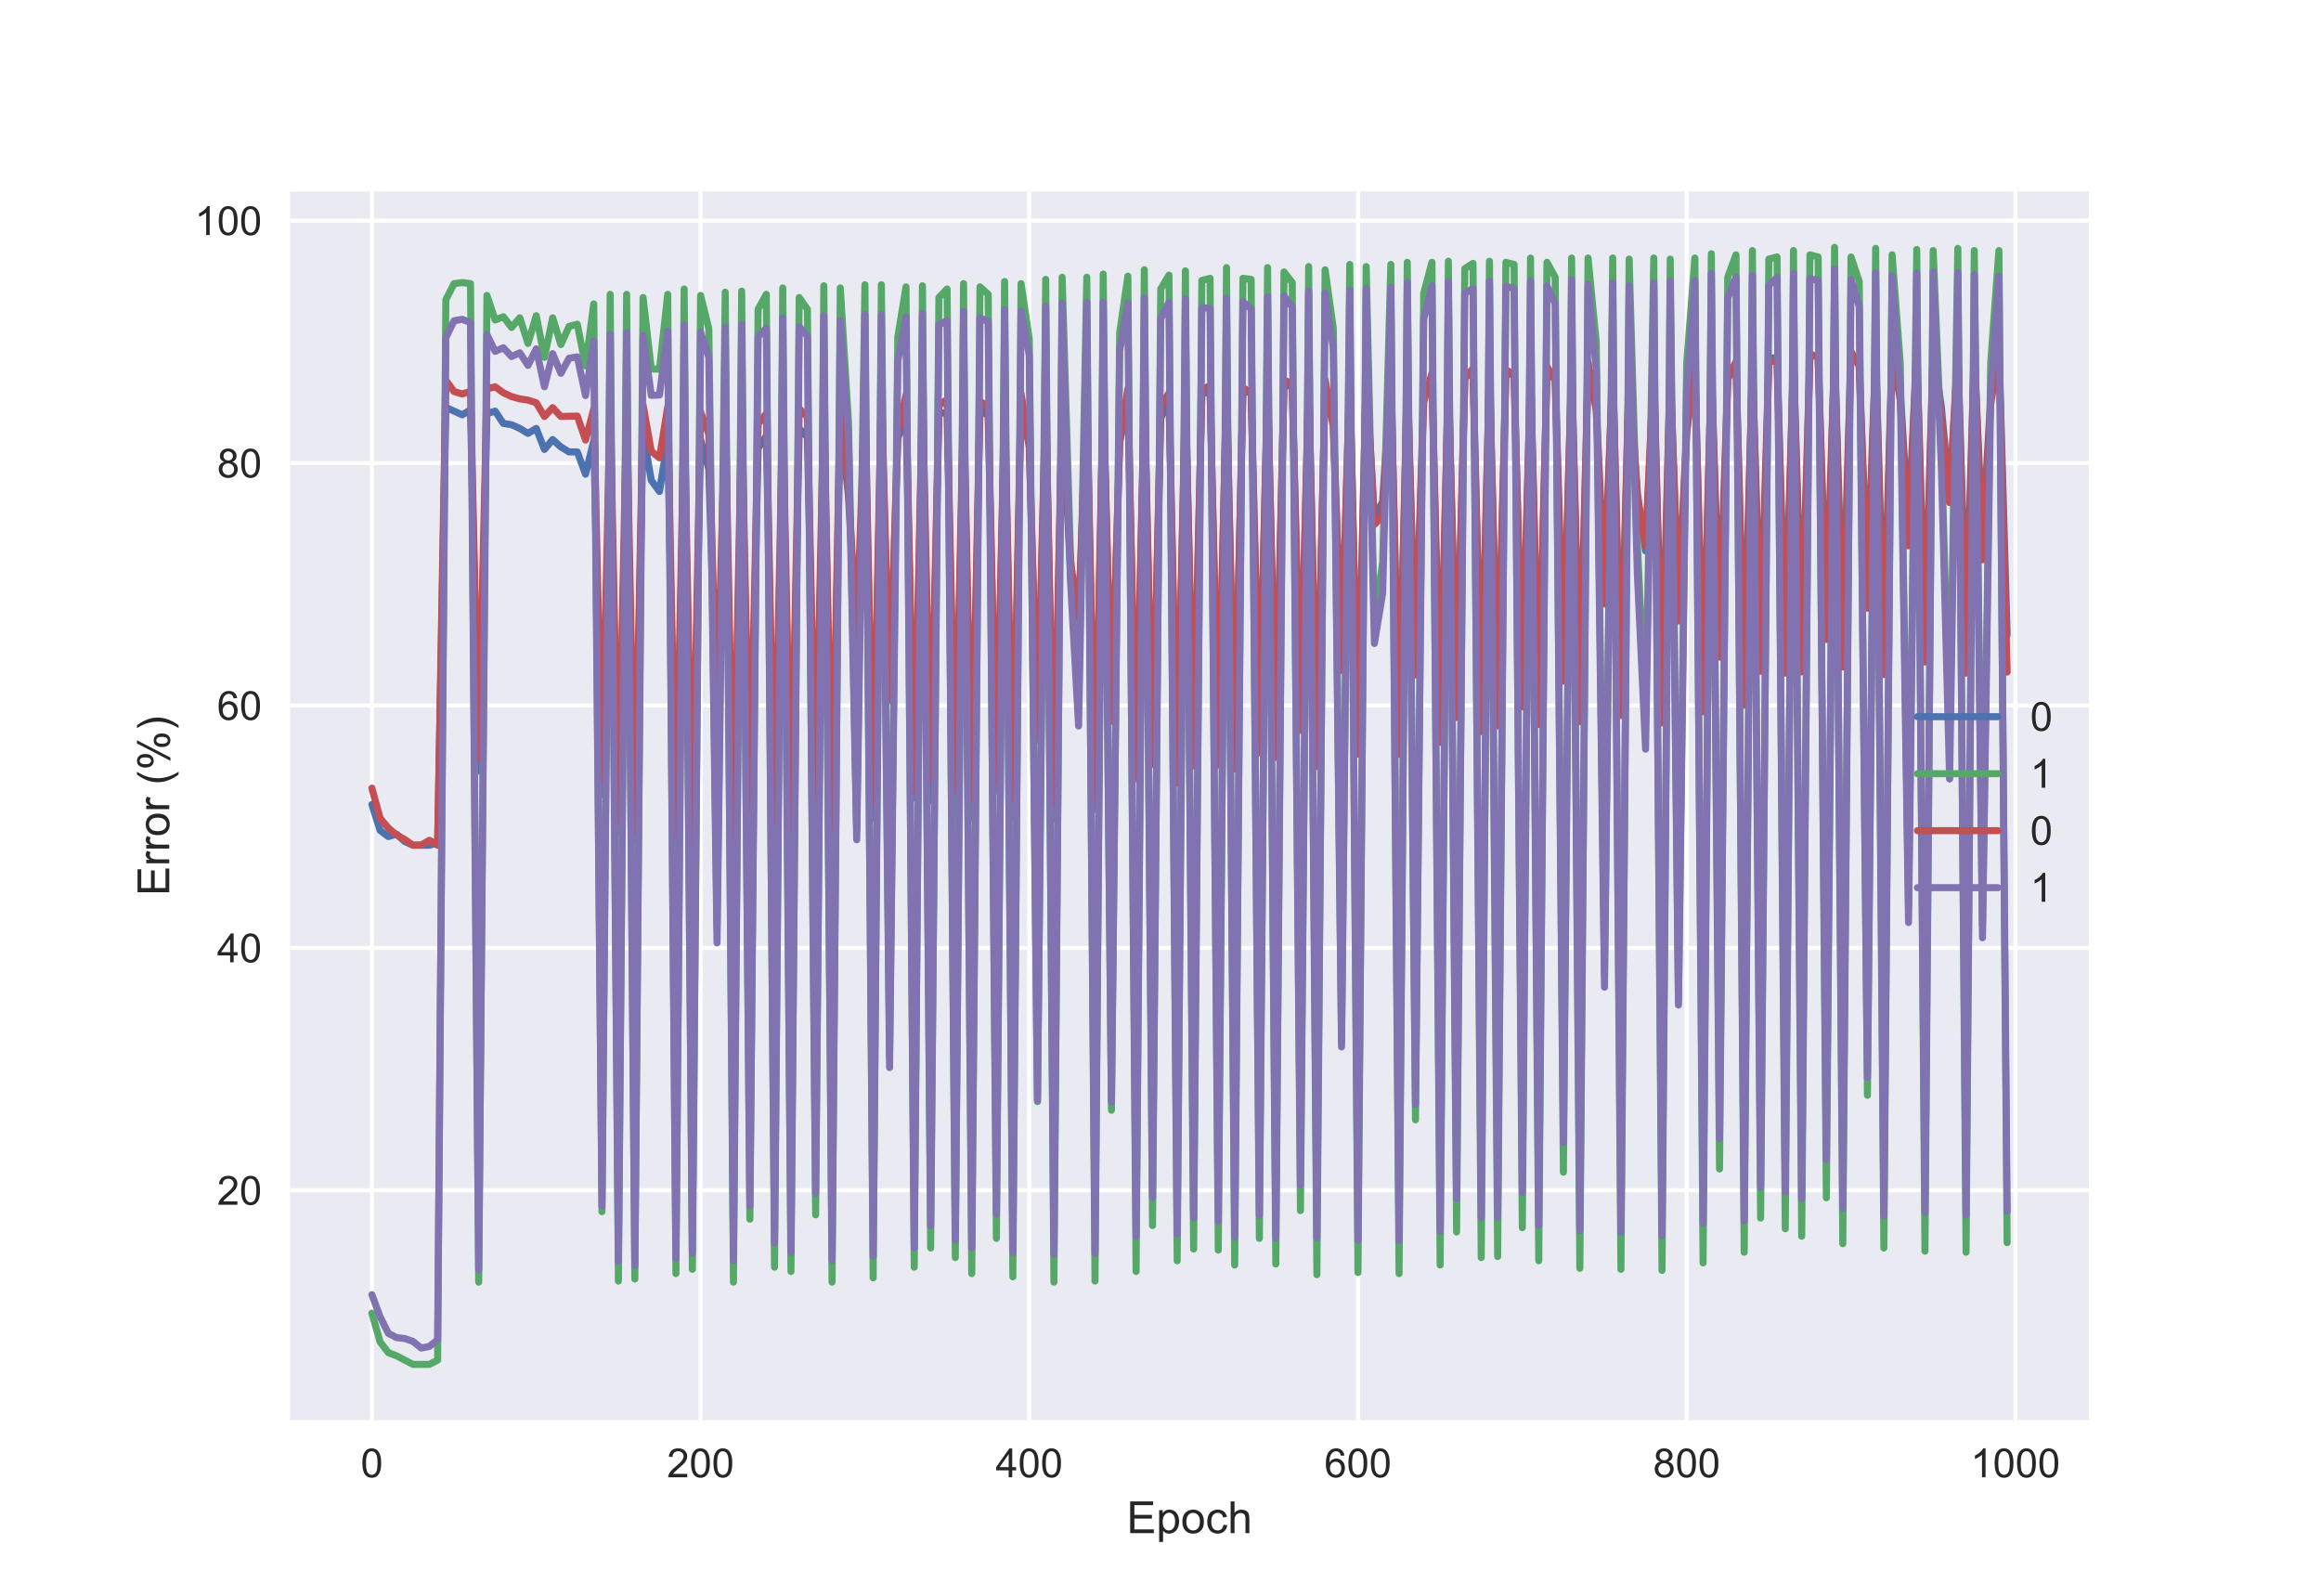 <?xml version="1.0" encoding="utf-8" standalone="no"?>
<!DOCTYPE svg PUBLIC "-//W3C//DTD SVG 1.1//EN"
  "http://www.w3.org/Graphics/SVG/1.1/DTD/svg11.dtd">
<!-- Created with matplotlib (https://matplotlib.org/) -->
<svg height="396pt" version="1.1" viewBox="0 0 576 396" width="576pt" xmlns="http://www.w3.org/2000/svg" xmlns:xlink="http://www.w3.org/1999/xlink">
 <defs>
  <style type="text/css">
*{stroke-linecap:butt;stroke-linejoin:round;}
  </style>
 </defs>
 <g id="figure_1">
  <g id="patch_1">
   <path d="M 0 396 
L 576 396 
L 576 0 
L 0 0 
z
" style="fill:#ffffff;"/>
  </g>
  <g id="axes_1">
   <g id="patch_2">
    <path d="M 72 352.44 
L 518.4 352.44 
L 518.4 47.52 
L 72 47.52 
z
" style="fill:#eaeaf2;"/>
   </g>
   <g id="matplotlib.axis_1">
    <g id="xtick_1">
     <g id="line2d_1">
      <path clip-path="url(#pae3c49b353)" d="M 92.291 352.44 
L 92.291 47.52 
" style="fill:none;stroke:#ffffff;stroke-linecap:round;"/>
     </g>
     <g id="line2d_2"/>
     <g id="text_1">
      <!-- 0 -->
      <defs>
       <path d="M 4.156 35.297 
Q 4.156 48 6.766 55.734 
Q 9.375 63.484 14.516 67.672 
Q 19.672 71.875 27.484 71.875 
Q 33.25 71.875 37.594 69.547 
Q 41.938 67.234 44.766 62.859 
Q 47.609 58.5 49.219 52.219 
Q 50.828 45.953 50.828 35.297 
Q 50.828 22.703 48.234 14.969 
Q 45.656 7.234 40.5 3 
Q 35.359 -1.219 27.484 -1.219 
Q 17.141 -1.219 11.234 6.203 
Q 4.156 15.141 4.156 35.297 
z
M 13.188 35.297 
Q 13.188 17.672 17.312 11.828 
Q 21.438 6 27.484 6 
Q 33.547 6 37.672 11.859 
Q 41.797 17.719 41.797 35.297 
Q 41.797 52.984 37.672 58.781 
Q 33.547 64.594 27.391 64.594 
Q 21.344 64.594 17.719 59.469 
Q 13.188 52.938 13.188 35.297 
z
" id="ArialMT-48"/>
      </defs>
      <g style="fill:#262626;" transform="translate(89.51 366.598)scale(0.1 -0.1)">
       <use xlink:href="#ArialMT-48"/>
      </g>
     </g>
    </g>
    <g id="xtick_2">
     <g id="line2d_3">
      <path clip-path="url(#pae3c49b353)" d="M 173.862 352.44 
L 173.862 47.52 
" style="fill:none;stroke:#ffffff;stroke-linecap:round;"/>
     </g>
     <g id="line2d_4"/>
     <g id="text_2">
      <!-- 200 -->
      <defs>
       <path d="M 50.344 8.453 
L 50.344 0 
L 3.031 0 
Q 2.938 3.172 4.047 6.109 
Q 5.859 10.938 9.828 15.625 
Q 13.812 20.312 21.344 26.469 
Q 33.016 36.031 37.109 41.625 
Q 41.219 47.219 41.219 52.203 
Q 41.219 57.422 37.469 61 
Q 33.734 64.594 27.734 64.594 
Q 21.391 64.594 17.578 60.781 
Q 13.766 56.984 13.719 50.25 
L 4.688 51.172 
Q 5.609 61.281 11.656 66.578 
Q 17.719 71.875 27.938 71.875 
Q 38.234 71.875 44.234 66.156 
Q 50.25 60.453 50.25 52 
Q 50.25 47.703 48.484 43.547 
Q 46.734 39.406 42.656 34.812 
Q 38.578 30.219 29.109 22.219 
Q 21.188 15.578 18.938 13.203 
Q 16.703 10.844 15.234 8.453 
z
" id="ArialMT-50"/>
      </defs>
      <g style="fill:#262626;" transform="translate(165.521 366.598)scale(0.1 -0.1)">
       <use xlink:href="#ArialMT-50"/>
       <use x="55.615" xlink:href="#ArialMT-48"/>
       <use x="111.23" xlink:href="#ArialMT-48"/>
      </g>
     </g>
    </g>
    <g id="xtick_3">
     <g id="line2d_5">
      <path clip-path="url(#pae3c49b353)" d="M 255.434 352.44 
L 255.434 47.52 
" style="fill:none;stroke:#ffffff;stroke-linecap:round;"/>
     </g>
     <g id="line2d_6"/>
     <g id="text_3">
      <!-- 400 -->
      <defs>
       <path d="M 32.328 0 
L 32.328 17.141 
L 1.266 17.141 
L 1.266 25.203 
L 33.938 71.578 
L 41.109 71.578 
L 41.109 25.203 
L 50.781 25.203 
L 50.781 17.141 
L 41.109 17.141 
L 41.109 0 
z
M 32.328 25.203 
L 32.328 57.469 
L 9.906 25.203 
z
" id="ArialMT-52"/>
      </defs>
      <g style="fill:#262626;" transform="translate(247.092 366.598)scale(0.1 -0.1)">
       <use xlink:href="#ArialMT-52"/>
       <use x="55.615" xlink:href="#ArialMT-48"/>
       <use x="111.23" xlink:href="#ArialMT-48"/>
      </g>
     </g>
    </g>
    <g id="xtick_4">
     <g id="line2d_7">
      <path clip-path="url(#pae3c49b353)" d="M 337.005 352.44 
L 337.005 47.52 
" style="fill:none;stroke:#ffffff;stroke-linecap:round;"/>
     </g>
     <g id="line2d_8"/>
     <g id="text_4">
      <!-- 600 -->
      <defs>
       <path d="M 49.75 54.047 
L 41.016 53.375 
Q 39.844 58.547 37.703 60.891 
Q 34.125 64.656 28.906 64.656 
Q 24.703 64.656 21.531 62.312 
Q 17.391 59.281 14.984 53.469 
Q 12.594 47.656 12.5 36.922 
Q 15.672 41.75 20.266 44.094 
Q 24.859 46.438 29.891 46.438 
Q 38.672 46.438 44.844 39.969 
Q 51.031 33.5 51.031 23.25 
Q 51.031 16.5 48.125 10.719 
Q 45.219 4.938 40.141 1.859 
Q 35.062 -1.219 28.609 -1.219 
Q 17.625 -1.219 10.688 6.859 
Q 3.766 14.938 3.766 33.5 
Q 3.766 54.25 11.422 63.672 
Q 18.109 71.875 29.438 71.875 
Q 37.891 71.875 43.281 67.141 
Q 48.688 62.406 49.75 54.047 
z
M 13.875 23.188 
Q 13.875 18.656 15.797 14.5 
Q 17.719 10.359 21.188 8.172 
Q 24.656 6 28.469 6 
Q 34.031 6 38.031 10.484 
Q 42.047 14.984 42.047 22.703 
Q 42.047 30.125 38.078 34.391 
Q 34.125 38.672 28.125 38.672 
Q 22.172 38.672 18.016 34.391 
Q 13.875 30.125 13.875 23.188 
z
" id="ArialMT-54"/>
      </defs>
      <g style="fill:#262626;" transform="translate(328.664 366.598)scale(0.1 -0.1)">
       <use xlink:href="#ArialMT-54"/>
       <use x="55.615" xlink:href="#ArialMT-48"/>
       <use x="111.23" xlink:href="#ArialMT-48"/>
      </g>
     </g>
    </g>
    <g id="xtick_5">
     <g id="line2d_9">
      <path clip-path="url(#pae3c49b353)" d="M 418.577 352.44 
L 418.577 47.52 
" style="fill:none;stroke:#ffffff;stroke-linecap:round;"/>
     </g>
     <g id="line2d_10"/>
     <g id="text_5">
      <!-- 800 -->
      <defs>
       <path d="M 17.672 38.812 
Q 12.203 40.828 9.562 44.531 
Q 6.938 48.25 6.938 53.422 
Q 6.938 61.234 12.547 66.547 
Q 18.172 71.875 27.484 71.875 
Q 36.859 71.875 42.578 66.422 
Q 48.297 60.984 48.297 53.172 
Q 48.297 48.188 45.672 44.5 
Q 43.062 40.828 37.75 38.812 
Q 44.344 36.672 47.781 31.875 
Q 51.219 27.094 51.219 20.453 
Q 51.219 11.281 44.719 5.031 
Q 38.234 -1.219 27.641 -1.219 
Q 17.047 -1.219 10.547 5.047 
Q 4.047 11.328 4.047 20.703 
Q 4.047 27.688 7.594 32.391 
Q 11.141 37.109 17.672 38.812 
z
M 15.922 53.719 
Q 15.922 48.641 19.188 45.406 
Q 22.469 42.188 27.688 42.188 
Q 32.766 42.188 36.016 45.375 
Q 39.266 48.578 39.266 53.219 
Q 39.266 58.062 35.906 61.359 
Q 32.562 64.656 27.594 64.656 
Q 22.562 64.656 19.234 61.422 
Q 15.922 58.203 15.922 53.719 
z
M 13.094 20.656 
Q 13.094 16.891 14.875 13.375 
Q 16.656 9.859 20.172 7.922 
Q 23.688 6 27.734 6 
Q 34.031 6 38.125 10.047 
Q 42.234 14.109 42.234 20.359 
Q 42.234 26.703 38.016 30.859 
Q 33.797 35.016 27.438 35.016 
Q 21.234 35.016 17.156 30.906 
Q 13.094 26.812 13.094 20.656 
z
" id="ArialMT-56"/>
      </defs>
      <g style="fill:#262626;" transform="translate(410.235 366.598)scale(0.1 -0.1)">
       <use xlink:href="#ArialMT-56"/>
       <use x="55.615" xlink:href="#ArialMT-48"/>
       <use x="111.23" xlink:href="#ArialMT-48"/>
      </g>
     </g>
    </g>
    <g id="xtick_6">
     <g id="line2d_11">
      <path clip-path="url(#pae3c49b353)" d="M 500.148 352.44 
L 500.148 47.52 
" style="fill:none;stroke:#ffffff;stroke-linecap:round;"/>
     </g>
     <g id="line2d_12"/>
     <g id="text_6">
      <!-- 1000 -->
      <defs>
       <path d="M 37.25 0 
L 28.469 0 
L 28.469 56 
Q 25.297 52.984 20.141 49.953 
Q 14.984 46.922 10.891 45.406 
L 10.891 53.906 
Q 18.266 57.375 23.781 62.297 
Q 29.297 67.234 31.594 71.875 
L 37.25 71.875 
z
" id="ArialMT-49"/>
      </defs>
      <g style="fill:#262626;" transform="translate(489.027 366.598)scale(0.1 -0.1)">
       <use xlink:href="#ArialMT-49"/>
       <use x="55.615" xlink:href="#ArialMT-48"/>
       <use x="111.23" xlink:href="#ArialMT-48"/>
       <use x="166.846" xlink:href="#ArialMT-48"/>
      </g>
     </g>
    </g>
    <g id="text_7">
     <!-- Epoch -->
     <defs>
      <path d="M 7.906 0 
L 7.906 71.578 
L 59.672 71.578 
L 59.672 63.141 
L 17.391 63.141 
L 17.391 41.219 
L 56.984 41.219 
L 56.984 32.812 
L 17.391 32.812 
L 17.391 8.453 
L 61.328 8.453 
L 61.328 0 
z
" id="ArialMT-69"/>
      <path d="M 6.594 -19.875 
L 6.594 51.859 
L 14.594 51.859 
L 14.594 45.125 
Q 17.438 49.078 21 51.047 
Q 24.562 53.031 29.641 53.031 
Q 36.281 53.031 41.359 49.609 
Q 46.438 46.188 49.016 39.953 
Q 51.609 33.734 51.609 26.312 
Q 51.609 18.359 48.75 11.984 
Q 45.906 5.609 40.453 2.219 
Q 35.016 -1.172 29 -1.172 
Q 24.609 -1.172 21.109 0.688 
Q 17.625 2.547 15.375 5.375 
L 15.375 -19.875 
z
M 14.547 25.641 
Q 14.547 15.625 18.594 10.844 
Q 22.656 6.062 28.422 6.062 
Q 34.281 6.062 38.453 11.016 
Q 42.625 15.969 42.625 26.375 
Q 42.625 36.281 38.547 41.203 
Q 34.469 46.141 28.812 46.141 
Q 23.188 46.141 18.859 40.891 
Q 14.547 35.641 14.547 25.641 
z
" id="ArialMT-112"/>
      <path d="M 3.328 25.922 
Q 3.328 40.328 11.328 47.266 
Q 18.016 53.031 27.641 53.031 
Q 38.328 53.031 45.109 46.016 
Q 51.906 39.016 51.906 26.656 
Q 51.906 16.656 48.906 10.906 
Q 45.906 5.172 40.156 2 
Q 34.422 -1.172 27.641 -1.172 
Q 16.75 -1.172 10.031 5.812 
Q 3.328 12.797 3.328 25.922 
z
M 12.359 25.922 
Q 12.359 15.969 16.703 11.016 
Q 21.047 6.062 27.641 6.062 
Q 34.188 6.062 38.531 11.031 
Q 42.875 16.016 42.875 26.219 
Q 42.875 35.844 38.5 40.797 
Q 34.125 45.75 27.641 45.75 
Q 21.047 45.75 16.703 40.812 
Q 12.359 35.891 12.359 25.922 
z
" id="ArialMT-111"/>
      <path d="M 40.438 19 
L 49.078 17.875 
Q 47.656 8.938 41.812 3.875 
Q 35.984 -1.172 27.484 -1.172 
Q 16.844 -1.172 10.375 5.781 
Q 3.906 12.75 3.906 25.734 
Q 3.906 34.125 6.688 40.422 
Q 9.469 46.734 15.156 49.875 
Q 20.844 53.031 27.547 53.031 
Q 35.984 53.031 41.359 48.75 
Q 46.734 44.484 48.25 36.625 
L 39.703 35.297 
Q 38.484 40.531 35.375 43.156 
Q 32.281 45.797 27.875 45.797 
Q 21.234 45.797 17.078 41.031 
Q 12.938 36.281 12.938 25.984 
Q 12.938 15.531 16.938 10.797 
Q 20.953 6.062 27.391 6.062 
Q 32.562 6.062 36.031 9.234 
Q 39.5 12.406 40.438 19 
z
" id="ArialMT-99"/>
      <path d="M 6.594 0 
L 6.594 71.578 
L 15.375 71.578 
L 15.375 45.906 
Q 21.531 53.031 30.906 53.031 
Q 36.672 53.031 40.922 50.75 
Q 45.172 48.484 47 44.484 
Q 48.828 40.484 48.828 32.859 
L 48.828 0 
L 40.047 0 
L 40.047 32.859 
Q 40.047 39.453 37.188 42.453 
Q 34.328 45.453 29.109 45.453 
Q 25.203 45.453 21.75 43.422 
Q 18.312 41.406 16.844 37.938 
Q 15.375 34.469 15.375 28.375 
L 15.375 0 
z
" id="ArialMT-104"/>
     </defs>
     <g style="fill:#262626;" transform="translate(279.606 380.459)scale(0.11 -0.11)">
      <use xlink:href="#ArialMT-69"/>
      <use x="66.699" xlink:href="#ArialMT-112"/>
      <use x="122.314" xlink:href="#ArialMT-111"/>
      <use x="177.93" xlink:href="#ArialMT-99"/>
      <use x="227.93" xlink:href="#ArialMT-104"/>
     </g>
    </g>
   </g>
   <g id="matplotlib.axis_2">
    <g id="ytick_1">
     <g id="line2d_13">
      <path clip-path="url(#pae3c49b353)" d="M 72 295.383 
L 518.4 295.383 
" style="fill:none;stroke:#ffffff;stroke-linecap:round;"/>
     </g>
     <g id="line2d_14"/>
     <g id="text_8">
      <!-- 20 -->
      <g style="fill:#262626;" transform="translate(53.878 298.962)scale(0.1 -0.1)">
       <use xlink:href="#ArialMT-50"/>
       <use x="55.615" xlink:href="#ArialMT-48"/>
      </g>
     </g>
    </g>
    <g id="ytick_2">
     <g id="line2d_15">
      <path clip-path="url(#pae3c49b353)" d="M 72 235.226 
L 518.4 235.226 
" style="fill:none;stroke:#ffffff;stroke-linecap:round;"/>
     </g>
     <g id="line2d_16"/>
     <g id="text_9">
      <!-- 40 -->
      <g style="fill:#262626;" transform="translate(53.878 238.805)scale(0.1 -0.1)">
       <use xlink:href="#ArialMT-52"/>
       <use x="55.615" xlink:href="#ArialMT-48"/>
      </g>
     </g>
    </g>
    <g id="ytick_3">
     <g id="line2d_17">
      <path clip-path="url(#pae3c49b353)" d="M 72 175.069 
L 518.4 175.069 
" style="fill:none;stroke:#ffffff;stroke-linecap:round;"/>
     </g>
     <g id="line2d_18"/>
     <g id="text_10">
      <!-- 60 -->
      <g style="fill:#262626;" transform="translate(53.878 178.648)scale(0.1 -0.1)">
       <use xlink:href="#ArialMT-54"/>
       <use x="55.615" xlink:href="#ArialMT-48"/>
      </g>
     </g>
    </g>
    <g id="ytick_4">
     <g id="line2d_19">
      <path clip-path="url(#pae3c49b353)" d="M 72 114.912 
L 518.4 114.912 
" style="fill:none;stroke:#ffffff;stroke-linecap:round;"/>
     </g>
     <g id="line2d_20"/>
     <g id="text_11">
      <!-- 80 -->
      <g style="fill:#262626;" transform="translate(53.878 118.491)scale(0.1 -0.1)">
       <use xlink:href="#ArialMT-56"/>
       <use x="55.615" xlink:href="#ArialMT-48"/>
      </g>
     </g>
    </g>
    <g id="ytick_5">
     <g id="line2d_21">
      <path clip-path="url(#pae3c49b353)" d="M 72 54.755 
L 518.4 54.755 
" style="fill:none;stroke:#ffffff;stroke-linecap:round;"/>
     </g>
     <g id="line2d_22"/>
     <g id="text_12">
      <!-- 100 -->
      <g style="fill:#262626;" transform="translate(48.317 58.334)scale(0.1 -0.1)">
       <use xlink:href="#ArialMT-49"/>
       <use x="55.615" xlink:href="#ArialMT-48"/>
       <use x="111.23" xlink:href="#ArialMT-48"/>
      </g>
     </g>
    </g>
    <g id="text_13">
     <!-- Error (%) -->
     <defs>
      <path d="M 6.5 0 
L 6.5 51.859 
L 14.406 51.859 
L 14.406 44 
Q 17.438 49.516 20 51.266 
Q 22.562 53.031 25.641 53.031 
Q 30.078 53.031 34.672 50.203 
L 31.641 42.047 
Q 28.422 43.953 25.203 43.953 
Q 22.312 43.953 20.016 42.219 
Q 17.719 40.484 16.75 37.406 
Q 15.281 32.719 15.281 27.156 
L 15.281 0 
z
" id="ArialMT-114"/>
      <path id="ArialMT-32"/>
      <path d="M 23.391 -21.047 
Q 16.109 -11.859 11.078 0.438 
Q 6.062 12.75 6.062 25.922 
Q 6.062 37.547 9.812 48.188 
Q 14.203 60.547 23.391 72.797 
L 29.688 72.797 
Q 23.781 62.641 21.875 58.297 
Q 18.891 51.562 17.188 44.234 
Q 15.094 35.109 15.094 25.875 
Q 15.094 2.391 29.688 -21.047 
z
" id="ArialMT-40"/>
      <path d="M 5.812 54.391 
Q 5.812 62.062 9.672 67.422 
Q 13.531 72.797 20.844 72.797 
Q 27.594 72.797 32 67.984 
Q 36.422 63.188 36.422 53.859 
Q 36.422 44.781 31.953 39.875 
Q 27.484 34.969 20.953 34.969 
Q 14.453 34.969 10.125 39.797 
Q 5.812 44.625 5.812 54.391 
z
M 21.094 66.75 
Q 17.828 66.75 15.656 63.906 
Q 13.484 61.078 13.484 53.516 
Q 13.484 46.625 15.672 43.812 
Q 17.875 41.016 21.094 41.016 
Q 24.422 41.016 26.594 43.844 
Q 28.766 46.688 28.766 54.203 
Q 28.766 61.141 26.562 63.938 
Q 24.359 66.75 21.094 66.75 
z
M 21.141 -2.641 
L 60.297 72.797 
L 67.438 72.797 
L 28.422 -2.641 
z
M 52.094 16.797 
Q 52.094 24.516 55.953 29.859 
Q 59.812 35.203 67.188 35.203 
Q 73.922 35.203 78.344 30.391 
Q 82.766 25.594 82.766 16.266 
Q 82.766 7.172 78.297 2.266 
Q 73.828 -2.641 67.234 -2.641 
Q 60.75 -2.641 56.422 2.219 
Q 52.094 7.078 52.094 16.797 
z
M 67.438 29.156 
Q 64.109 29.156 61.938 26.312 
Q 59.766 23.484 59.766 15.922 
Q 59.766 9.078 61.953 6.25 
Q 64.156 3.422 67.391 3.422 
Q 70.75 3.422 72.922 6.25 
Q 75.094 9.078 75.094 16.609 
Q 75.094 23.531 72.891 26.344 
Q 70.703 29.156 67.438 29.156 
z
" id="ArialMT-37"/>
      <path d="M 12.359 -21.047 
L 6.062 -21.047 
Q 20.656 2.391 20.656 25.875 
Q 20.656 35.062 18.562 44.094 
Q 16.891 51.422 13.922 58.156 
Q 12.016 62.547 6.062 72.797 
L 12.359 72.797 
Q 21.531 60.547 25.922 48.188 
Q 29.688 37.547 29.688 25.922 
Q 29.688 12.75 24.625 0.438 
Q 19.578 -11.859 12.359 -21.047 
z
" id="ArialMT-41"/>
     </defs>
     <g style="fill:#262626;" transform="translate(42.002 222.282)rotate(-90)scale(0.11 -0.11)">
      <use xlink:href="#ArialMT-69"/>
      <use x="66.699" xlink:href="#ArialMT-114"/>
      <use x="100" xlink:href="#ArialMT-114"/>
      <use x="133.301" xlink:href="#ArialMT-111"/>
      <use x="188.916" xlink:href="#ArialMT-114"/>
      <use x="222.217" xlink:href="#ArialMT-32"/>
      <use x="250" xlink:href="#ArialMT-40"/>
      <use x="283.301" xlink:href="#ArialMT-37"/>
      <use x="372.217" xlink:href="#ArialMT-41"/>
     </g>
    </g>
   </g>
   <g id="line2d_23">
    <path clip-path="url(#pae3c49b353)" d="M 92.291 199.623 
L 94.33 206.068 
L 96.369 207.603 
L 98.409 206.989 
L 100.448 208.831 
L 102.487 209.752 
L 106.566 209.752 
L 108.605 209.138 
L 110.644 101.1 
L 114.723 102.942 
L 116.762 101.714 
L 118.802 191.336 
L 120.841 102.635 
L 122.88 102.021 
L 124.92 105.09 
L 126.959 105.397 
L 128.998 106.318 
L 131.037 107.546 
L 133.077 106.318 
L 135.116 111.536 
L 137.155 109.08 
L 139.195 110.922 
L 141.234 112.15 
L 143.273 112.15 
L 145.312 117.674 
L 147.352 109.387 
L 149.391 197.168 
L 151.43 108.467 
L 153.47 206.375 
L 155.509 108.773 
L 157.548 208.831 
L 159.587 107.239 
L 161.627 119.209 
L 163.666 121.971 
L 165.705 109.08 
L 167.745 211.286 
L 169.784 109.387 
L 171.823 213.128 
L 173.862 109.08 
L 175.902 116.447 
L 177.941 183.049 
L 179.98 108.467 
L 182.02 212.821 
L 184.059 108.467 
L 186.098 205.455 
L 188.137 111.229 
L 190.177 108.16 
L 192.216 208.524 
L 194.255 106.318 
L 196.295 212.207 
L 198.334 106.318 
L 200.373 108.467 
L 202.412 202.385 
L 204.452 105.09 
L 206.491 209.752 
L 208.53 104.17 
L 210.57 123.199 
L 212.609 161.564 
L 214.648 102.635 
L 216.687 202.999 
L 218.727 101.1 
L 220.766 173.841 
L 222.805 108.773 
L 224.845 102.942 
L 226.884 198.088 
L 228.923 101.714 
L 230.962 198.702 
L 233.002 102.635 
L 235.041 102.328 
L 237.08 202.078 
L 239.12 101.714 
L 241.159 202.999 
L 243.198 101.407 
L 245.237 103.249 
L 247.277 196.247 
L 249.316 101.1 
L 251.355 202.692 
L 253.395 100.18 
L 255.434 110.922 
L 257.473 183.663 
L 259.512 100.486 
L 261.552 203.306 
L 263.591 101.1 
L 265.63 141.307 
L 267.67 154.505 
L 269.709 100.18 
L 271.748 200.851 
L 273.787 98.952 
L 275.827 177.831 
L 277.866 109.694 
L 279.905 99.873 
L 281.945 192.871 
L 283.984 99.259 
L 286.023 189.495 
L 288.062 103.863 
L 290.102 98.645 
L 292.141 193.178 
L 294.18 98.338 
L 296.22 184.891 
L 298.259 97.724 
L 300.298 97.11 
L 302.338 184.277 
L 304.377 96.803 
L 306.416 186.118 
L 308.455 97.11 
L 310.495 97.417 
L 312.534 180.287 
L 314.573 96.19 
L 316.613 182.128 
L 318.652 94.962 
L 320.691 96.19 
L 322.73 176.297 
L 324.77 95.269 
L 326.809 185.198 
L 328.848 96.19 
L 330.888 105.09 
L 332.927 162.792 
L 334.966 93.734 
L 337.005 181.208 
L 339.045 93.12 
L 341.084 128.724 
L 343.123 124.427 
L 345.163 92.813 
L 347.202 181.515 
L 349.241 94.348 
L 351.28 163.713 
L 353.32 97.11 
L 355.359 93.734 
L 357.398 177.218 
L 359.438 94.348 
L 361.477 171.693 
L 363.516 93.734 
L 365.555 92.2 
L 367.595 174.148 
L 369.634 93.12 
L 371.673 173.534 
L 373.713 92.506 
L 375.752 93.12 
L 377.791 169.544 
L 379.83 92.813 
L 381.87 174.148 
L 383.909 92.2 
L 385.948 93.12 
L 387.988 164.02 
L 390.027 91.279 
L 392.066 171.386 
L 394.105 91.893 
L 396.145 101.1 
L 398.184 144.991 
L 400.223 91.279 
L 402.263 171.079 
L 404.302 91.893 
L 406.341 122.278 
L 408.38 136.704 
L 410.42 93.12 
L 412.459 169.544 
L 414.498 91.893 
L 416.538 149.594 
L 418.577 107.239 
L 420.616 91.279 
L 422.655 169.544 
L 424.695 91.279 
L 426.734 155.119 
L 428.773 94.041 
L 430.813 90.051 
L 432.852 166.168 
L 434.891 90.665 
L 436.93 158.495 
L 438.97 88.823 
L 441.009 88.823 
L 443.048 159.109 
L 445.088 88.516 
L 447.127 158.188 
L 449.166 87.903 
L 451.205 88.516 
L 453.245 152.357 
L 455.284 86.982 
L 457.323 156.654 
L 459.363 87.289 
L 461.402 90.665 
L 463.441 144.377 
L 465.48 87.596 
L 467.52 158.495 
L 469.559 86.675 
L 471.598 97.11 
L 473.638 130.872 
L 475.677 86.368 
L 477.716 156.961 
L 479.756 86.675 
L 481.795 101.1 
L 483.834 123.199 
L 485.873 86.982 
L 487.913 156.04 
L 489.952 87.596 
L 491.991 133.634 
L 494.031 98.645 
L 496.07 86.368 
L 498.109 157.574 
L 498.109 157.574 
" style="fill:none;stroke:#4c72b0;stroke-linecap:round;stroke-width:1.75;"/>
   </g>
   <g id="line2d_24">
    <path clip-path="url(#pae3c49b353)" d="M 92.291 325.86 
L 94.33 333.015 
L 96.369 335.665 
L 98.409 336.46 
L 102.487 338.58 
L 106.566 338.58 
L 108.605 337.52 
L 110.644 74.365 
L 112.684 70.39 
L 114.723 70.125 
L 116.762 70.39 
L 118.802 318.174 
L 120.841 73.305 
L 122.88 79.401 
L 124.92 78.606 
L 126.959 81.256 
L 128.998 78.871 
L 131.037 85.231 
L 133.077 78.341 
L 135.116 88.676 
L 137.155 78.871 
L 139.195 85.496 
L 141.234 80.991 
L 143.273 80.461 
L 145.312 90.796 
L 147.352 75.426 
L 149.391 300.684 
L 151.43 73.04 
L 153.47 317.909 
L 155.509 73.04 
L 157.548 317.379 
L 159.587 73.835 
L 161.627 91.591 
L 163.666 91.591 
L 165.705 73.04 
L 167.745 316.054 
L 169.784 71.715 
L 171.823 314.994 
L 173.862 73.305 
L 175.902 81.521 
L 177.941 230.191 
L 179.98 72.51 
L 182.02 318.174 
L 184.059 72.245 
L 186.098 302.539 
L 188.137 76.751 
L 190.177 73.04 
L 192.216 314.464 
L 194.255 71.45 
L 196.295 315.524 
L 198.334 73.835 
L 200.373 76.751 
L 202.412 301.479 
L 204.452 70.92 
L 206.491 318.174 
L 208.53 71.45 
L 210.57 104.842 
L 212.609 205.81 
L 214.648 70.655 
L 216.687 317.114 
L 218.727 70.655 
L 220.766 261.992 
L 222.805 83.641 
L 224.845 71.185 
L 226.884 314.464 
L 228.923 70.92 
L 230.962 309.694 
L 233.002 73.835 
L 235.041 71.715 
L 237.08 312.079 
L 239.12 70.39 
L 241.159 316.054 
L 243.198 71.185 
L 245.237 73.04 
L 247.277 307.309 
L 249.316 69.86 
L 251.355 316.849 
L 253.395 70.39 
L 255.434 84.171 
L 257.473 273.388 
L 259.512 69.33 
L 261.552 318.174 
L 263.591 68.8 
L 265.63 136.908 
L 267.67 174.009 
L 269.709 68.8 
L 271.748 317.909 
L 273.787 68.005 
L 275.827 275.508 
L 277.866 82.581 
L 279.905 68.535 
L 281.945 315.524 
L 283.984 66.945 
L 286.023 304.129 
L 288.062 71.715 
L 290.102 68.27 
L 292.141 312.874 
L 294.18 67.21 
L 296.22 309.959 
L 298.259 69.595 
L 300.298 69.065 
L 302.338 310.224 
L 304.377 66.415 
L 306.416 313.934 
L 308.455 69.065 
L 310.495 69.33 
L 312.534 307.309 
L 314.573 66.415 
L 316.613 313.669 
L 318.652 67.475 
L 320.691 70.125 
L 322.73 300.419 
L 324.77 66.15 
L 326.809 316.319 
L 328.848 66.945 
L 330.888 81.521 
L 332.927 258.547 
L 334.966 65.62 
L 337.005 315.789 
L 339.045 66.15 
L 341.084 153.868 
L 343.123 139.558 
L 345.163 65.62 
L 347.202 316.054 
L 349.241 65.09 
L 351.28 277.893 
L 353.32 72.775 
L 355.359 65.09 
L 357.398 313.934 
L 359.438 64.825 
L 361.477 305.719 
L 363.516 66.68 
L 365.555 65.355 
L 367.595 312.079 
L 369.634 64.825 
L 371.673 311.814 
L 373.713 65.09 
L 375.752 65.62 
L 377.791 304.659 
L 379.83 64.03 
L 381.87 312.874 
L 383.909 65.09 
L 385.948 68.8 
L 387.988 290.878 
L 390.027 64.03 
L 392.066 314.729 
L 394.105 64.03 
L 396.145 84.966 
L 398.184 241.852 
L 400.223 64.03 
L 402.263 314.994 
L 404.302 64.295 
L 406.341 134.523 
L 408.38 179.044 
L 410.42 64.03 
L 412.459 315.259 
L 414.498 64.295 
L 416.538 248.212 
L 418.577 90.266 
L 420.616 64.03 
L 422.655 313.404 
L 424.695 62.97 
L 426.734 290.083 
L 428.773 68.8 
L 430.813 63.235 
L 432.852 310.754 
L 434.891 62.175 
L 436.93 302.274 
L 438.97 64.295 
L 441.009 63.765 
L 443.048 304.924 
L 445.088 62.175 
L 447.127 306.779 
L 449.166 63.235 
L 451.205 63.765 
L 453.245 297.239 
L 455.284 61.38 
L 457.323 308.634 
L 459.363 63.765 
L 461.402 69.86 
L 463.441 271.798 
L 465.48 61.645 
L 467.52 309.694 
L 469.559 63.235 
L 471.598 90.266 
L 473.638 224.626 
L 475.677 61.91 
L 477.716 310.489 
L 479.756 62.175 
L 481.795 111.202 
L 483.834 183.814 
L 485.873 61.645 
L 487.913 310.754 
L 489.952 62.175 
L 491.991 229.661 
L 494.031 90.001 
L 496.07 62.175 
L 498.109 308.369 
L 498.109 308.369 
" style="fill:none;stroke:#55a868;stroke-linecap:round;stroke-width:1.75;"/>
   </g>
   <g id="line2d_25">
    <path clip-path="url(#pae3c49b353)" d="M 92.291 195.575 
L 94.33 203.04 
L 96.369 205.478 
L 98.409 207.204 
L 100.448 208.322 
L 102.487 209.744 
L 104.527 209.693 
L 106.566 208.525 
L 108.605 209.744 
L 110.644 94.365 
L 112.684 97.158 
L 114.723 97.768 
L 116.762 97.108 
L 118.802 188.262 
L 120.841 96.498 
L 122.88 95.99 
L 124.92 97.463 
L 126.959 98.428 
L 128.998 98.986 
L 131.037 99.291 
L 133.077 99.951 
L 135.116 103.354 
L 137.155 101.17 
L 139.195 103.354 
L 143.273 103.252 
L 145.312 109.194 
L 147.352 101.526 
L 149.391 193.493 
L 151.43 100.205 
L 153.47 204.157 
L 155.509 100.205 
L 157.548 206.341 
L 159.587 100.459 
L 161.627 111.987 
L 163.666 113.612 
L 165.705 100.967 
L 167.745 207.712 
L 169.784 101.221 
L 171.823 209.845 
L 173.862 102.237 
L 175.902 107.721 
L 177.941 178.411 
L 179.98 100.358 
L 182.02 208.525 
L 184.059 101.83 
L 186.098 200.958 
L 188.137 105.182 
L 190.177 102.643 
L 192.216 204.157 
L 194.255 100.51 
L 196.295 205.935 
L 198.334 101.373 
L 200.373 103.455 
L 202.412 197.759 
L 204.452 99.037 
L 206.491 205.325 
L 208.53 98.936 
L 210.57 121.026 
L 212.609 158.453 
L 214.648 97.971 
L 216.687 199.13 
L 218.727 96.803 
L 220.766 173.028 
L 222.805 107.162 
L 224.845 98.022 
L 226.884 196.235 
L 228.923 97.158 
L 230.962 193.29 
L 233.002 100.561 
L 235.041 99.139 
L 237.08 195.981 
L 239.12 98.225 
L 241.159 198.013 
L 243.198 99.596 
L 245.237 100.815 
L 247.277 194.102 
L 249.316 98.783 
L 251.355 198.521 
L 253.395 97.666 
L 255.434 110.362 
L 257.473 182.321 
L 259.512 97.92 
L 261.552 199.485 
L 263.591 98.733 
L 265.63 139.054 
L 267.67 153.324 
L 269.709 97.615 
L 271.748 198.317 
L 273.787 96.6 
L 275.827 178.969 
L 277.866 109.702 
L 279.905 96.447 
L 281.945 193.239 
L 283.984 96.447 
L 286.023 189.684 
L 288.062 100.713 
L 290.102 97.514 
L 292.141 194.356 
L 294.18 96.447 
L 296.22 190.091 
L 298.259 96.6 
L 300.298 95.736 
L 302.338 189.837 
L 304.377 94.619 
L 306.416 190.802 
L 308.455 96.193 
L 310.495 97.463 
L 312.534 186.841 
L 314.573 93.959 
L 316.613 187.958 
L 318.652 94.314 
L 320.691 95.229 
L 322.73 181.204 
L 324.77 93.451 
L 326.809 190.243 
L 328.848 94.264 
L 330.888 105.893 
L 332.927 166.324 
L 334.966 91.978 
L 337.005 187.145 
L 339.045 91.623 
L 341.084 130.167 
L 343.123 128.085 
L 345.163 91.014 
L 347.202 187.196 
L 349.241 91.826 
L 351.28 167.492 
L 353.32 99.748 
L 355.359 92.639 
L 357.398 184.2 
L 359.438 91.978 
L 361.477 178.055 
L 363.516 93.807 
L 365.555 91.471 
L 367.595 181.559 
L 369.634 90.353 
L 371.673 180.137 
L 373.713 91.826 
L 375.752 92.842 
L 377.791 175.414 
L 379.83 91.318 
L 381.87 179.782 
L 383.909 90.912 
L 385.948 94.518 
L 387.988 169.016 
L 390.027 89.846 
L 392.066 179.071 
L 394.105 89.846 
L 396.145 101.881 
L 398.184 149.871 
L 400.223 90.049 
L 402.263 177.547 
L 404.302 90.506 
L 406.341 123.87 
L 408.38 135.55 
L 410.42 90.506 
L 412.459 179.375 
L 414.498 90.506 
L 416.538 154.086 
L 418.577 107.366 
L 420.616 90.1 
L 422.655 176.633 
L 424.695 90.303 
L 426.734 163.074 
L 428.773 93.959 
L 430.813 89.744 
L 432.852 174.957 
L 434.891 89.236 
L 436.93 166.578 
L 438.97 89.795 
L 441.009 89.541 
L 443.048 167.035 
L 445.088 88.119 
L 447.127 166.731 
L 449.166 87.967 
L 451.205 88.525 
L 453.245 158.707 
L 455.284 86.951 
L 457.323 165.512 
L 459.363 87.357 
L 461.402 90.76 
L 463.441 150.937 
L 465.48 87.916 
L 467.52 167.391 
L 469.559 87.611 
L 471.598 99.494 
L 473.638 135.448 
L 475.677 86.849 
L 477.716 164.293 
L 479.756 86.697 
L 481.795 103.608 
L 483.834 124.733 
L 485.873 87.154 
L 487.913 167.035 
L 489.952 86.799 
L 491.991 138.902 
L 494.031 100.358 
L 496.07 87.154 
L 498.109 166.781 
L 498.109 166.781 
" style="fill:none;stroke:#c44e52;stroke-linecap:round;stroke-width:1.75;"/>
   </g>
   <g id="line2d_26">
    <path clip-path="url(#pae3c49b353)" d="M 92.291 321.277 
L 94.33 326.765 
L 96.369 330.869 
L 98.409 331.94 
L 100.448 332.163 
L 102.487 332.877 
L 104.527 334.528 
L 106.566 334.126 
L 108.605 332.475 
L 110.644 83.798 
L 112.684 79.605 
L 114.723 79.248 
L 116.762 80.051 
L 118.802 315.076 
L 120.841 83.04 
L 122.88 87.189 
L 124.92 86.297 
L 126.959 88.483 
L 128.998 87.546 
L 131.037 90.669 
L 133.077 86.564 
L 135.116 95.978 
L 137.155 87.769 
L 139.195 92.632 
L 141.234 88.884 
L 143.273 88.572 
L 145.312 98.164 
L 147.352 84.646 
L 149.391 299.327 
L 151.43 82.951 
L 153.47 313.024 
L 155.509 82.549 
L 157.548 314.05 
L 159.587 83.263 
L 161.627 98.119 
L 163.666 98.03 
L 165.705 82.192 
L 167.745 312.31 
L 169.784 80.675 
L 171.823 310.971 
L 173.862 82.415 
L 175.902 88.661 
L 177.941 233.968 
L 179.98 81.211 
L 182.02 312.801 
L 184.059 80.542 
L 186.098 299.238 
L 188.137 83.62 
L 190.177 81.434 
L 192.216 308.473 
L 194.255 78.935 
L 196.295 310.793 
L 198.334 81.077 
L 200.373 83.397 
L 202.412 296.115 
L 204.452 78.355 
L 206.491 312.756 
L 208.53 79.515 
L 210.57 108.247 
L 212.609 208.404 
L 214.648 78.088 
L 216.687 311.73 
L 218.727 78.088 
L 220.766 264.93 
L 222.805 89.732 
L 224.845 78.623 
L 226.884 309.678 
L 228.923 77.775 
L 230.962 304.19 
L 233.002 80.631 
L 235.041 79.56 
L 237.08 307.715 
L 239.12 77.24 
L 241.159 309.678 
L 243.198 78.846 
L 245.237 79.828 
L 247.277 301.29 
L 249.316 76.839 
L 251.355 310.838 
L 253.395 77.195 
L 255.434 88.215 
L 257.473 273.005 
L 259.512 75.946 
L 261.552 311.239 
L 263.591 75.232 
L 265.63 143.536 
L 267.67 180.164 
L 269.709 75.054 
L 271.748 311.105 
L 273.787 74.965 
L 275.827 273.451 
L 277.866 87.144 
L 279.905 75.143 
L 281.945 306.867 
L 283.984 73.849 
L 286.023 297.097 
L 288.062 79.069 
L 290.102 75.009 
L 292.141 306.242 
L 294.18 74.162 
L 296.22 302.227 
L 298.259 76.303 
L 300.298 76.571 
L 302.338 303.164 
L 304.377 73.983 
L 306.416 307.045 
L 308.455 74.876 
L 310.495 76.66 
L 312.534 301.603 
L 314.573 73.582 
L 316.613 307.224 
L 318.652 73.448 
L 320.691 76.214 
L 322.73 294.107 
L 324.77 72.243 
L 326.809 307.179 
L 328.848 72.689 
L 330.888 86.52 
L 332.927 259.8 
L 334.966 71.976 
L 337.005 307.849 
L 339.045 71.663 
L 341.084 159.686 
L 343.123 147.284 
L 345.163 71.262 
L 347.202 307.893 
L 349.241 70.013 
L 351.28 274.076 
L 353.32 79.158 
L 355.359 70.905 
L 357.398 305.484 
L 359.438 69.879 
L 361.477 297.543 
L 363.516 72.734 
L 365.555 71.619 
L 367.595 302.138 
L 369.634 69.79 
L 371.673 302.049 
L 373.713 71.039 
L 375.752 71.619 
L 377.791 295.892 
L 379.83 69.79 
L 381.87 304.056 
L 383.909 70.95 
L 385.948 75.322 
L 387.988 283.579 
L 390.027 69.388 
L 392.066 305.35 
L 394.105 70.593 
L 396.145 91.784 
L 398.184 244.988 
L 400.223 70.102 
L 402.263 305.841 
L 404.302 70.86 
L 406.341 142.421 
L 408.38 185.919 
L 410.42 70.147 
L 412.459 306.644 
L 414.498 69.745 
L 416.538 249.405 
L 418.577 96.915 
L 420.616 69.656 
L 422.655 303.61 
L 424.695 67.827 
L 426.734 282.508 
L 428.773 73.983 
L 430.813 68.763 
L 432.852 302.941 
L 434.891 68.273 
L 436.93 294.554 
L 438.97 70.771 
L 441.009 68.897 
L 443.048 295.847 
L 445.088 67.827 
L 447.127 297.454 
L 449.166 69.12 
L 451.205 69.611 
L 453.245 287.817 
L 455.284 66.756 
L 457.323 299.863 
L 459.363 69.343 
L 461.402 76.036 
L 463.441 267.384 
L 465.48 67.604 
L 467.52 301.692 
L 469.559 68.407 
L 471.598 96.469 
L 473.638 228.927 
L 475.677 67.737 
L 477.716 300.844 
L 479.756 67.47 
L 481.795 116.143 
L 483.834 193.325 
L 485.873 67.604 
L 487.913 301.558 
L 489.952 68.094 
L 491.991 232.719 
L 494.031 97.049 
L 496.07 68.54 
L 498.109 300.621 
L 498.109 300.621 
" style="fill:none;stroke:#8172b2;stroke-linecap:round;stroke-width:1.75;"/>
   </g>
   <g id="patch_3">
    <path d="M 72 352.44 
L 72 47.52 
" style="fill:none;"/>
   </g>
   <g id="patch_4">
    <path d="M 518.4 352.44 
L 518.4 47.52 
" style="fill:none;"/>
   </g>
   <g id="patch_5">
    <path d="M 72 352.44 
L 518.4 352.44 
" style="fill:none;"/>
   </g>
   <g id="patch_6">
    <path d="M 72 47.52 
L 518.4 47.52 
" style="fill:none;"/>
   </g>
   <g id="legend_1">
    <g id="line2d_27">
     <path d="M 475.839 177.847 
L 495.839 177.847 
" style="fill:none;stroke:#4c72b0;stroke-linecap:round;stroke-width:1.75;"/>
    </g>
    <g id="line2d_28"/>
    <g id="text_14">
     <!-- 0 -->
     <g style="fill:#262626;" transform="translate(503.839 181.347)scale(0.1 -0.1)">
      <use xlink:href="#ArialMT-48"/>
     </g>
    </g>
    <g id="line2d_29">
     <path d="M 475.839 191.993 
L 495.839 191.993 
" style="fill:none;stroke:#55a868;stroke-linecap:round;stroke-width:1.75;"/>
    </g>
    <g id="line2d_30"/>
    <g id="text_15">
     <!-- 1 -->
     <g style="fill:#262626;" transform="translate(503.839 195.493)scale(0.1 -0.1)">
      <use xlink:href="#ArialMT-49"/>
     </g>
    </g>
    <g id="line2d_31">
     <path d="M 475.839 206.138 
L 495.839 206.138 
" style="fill:none;stroke:#c44e52;stroke-linecap:round;stroke-width:1.75;"/>
    </g>
    <g id="line2d_32"/>
    <g id="text_16">
     <!-- 0 -->
     <g style="fill:#262626;" transform="translate(503.839 209.638)scale(0.1 -0.1)">
      <use xlink:href="#ArialMT-48"/>
     </g>
    </g>
    <g id="line2d_33">
     <path d="M 475.839 220.283 
L 495.839 220.283 
" style="fill:none;stroke:#8172b2;stroke-linecap:round;stroke-width:1.75;"/>
    </g>
    <g id="line2d_34"/>
    <g id="text_17">
     <!-- 1 -->
     <g style="fill:#262626;" transform="translate(503.839 223.783)scale(0.1 -0.1)">
      <use xlink:href="#ArialMT-49"/>
     </g>
    </g>
   </g>
  </g>
 </g>
 <defs>
  <clipPath id="pae3c49b353">
   <rect height="304.92" width="446.4" x="72" y="47.52"/>
  </clipPath>
 </defs>
</svg>
